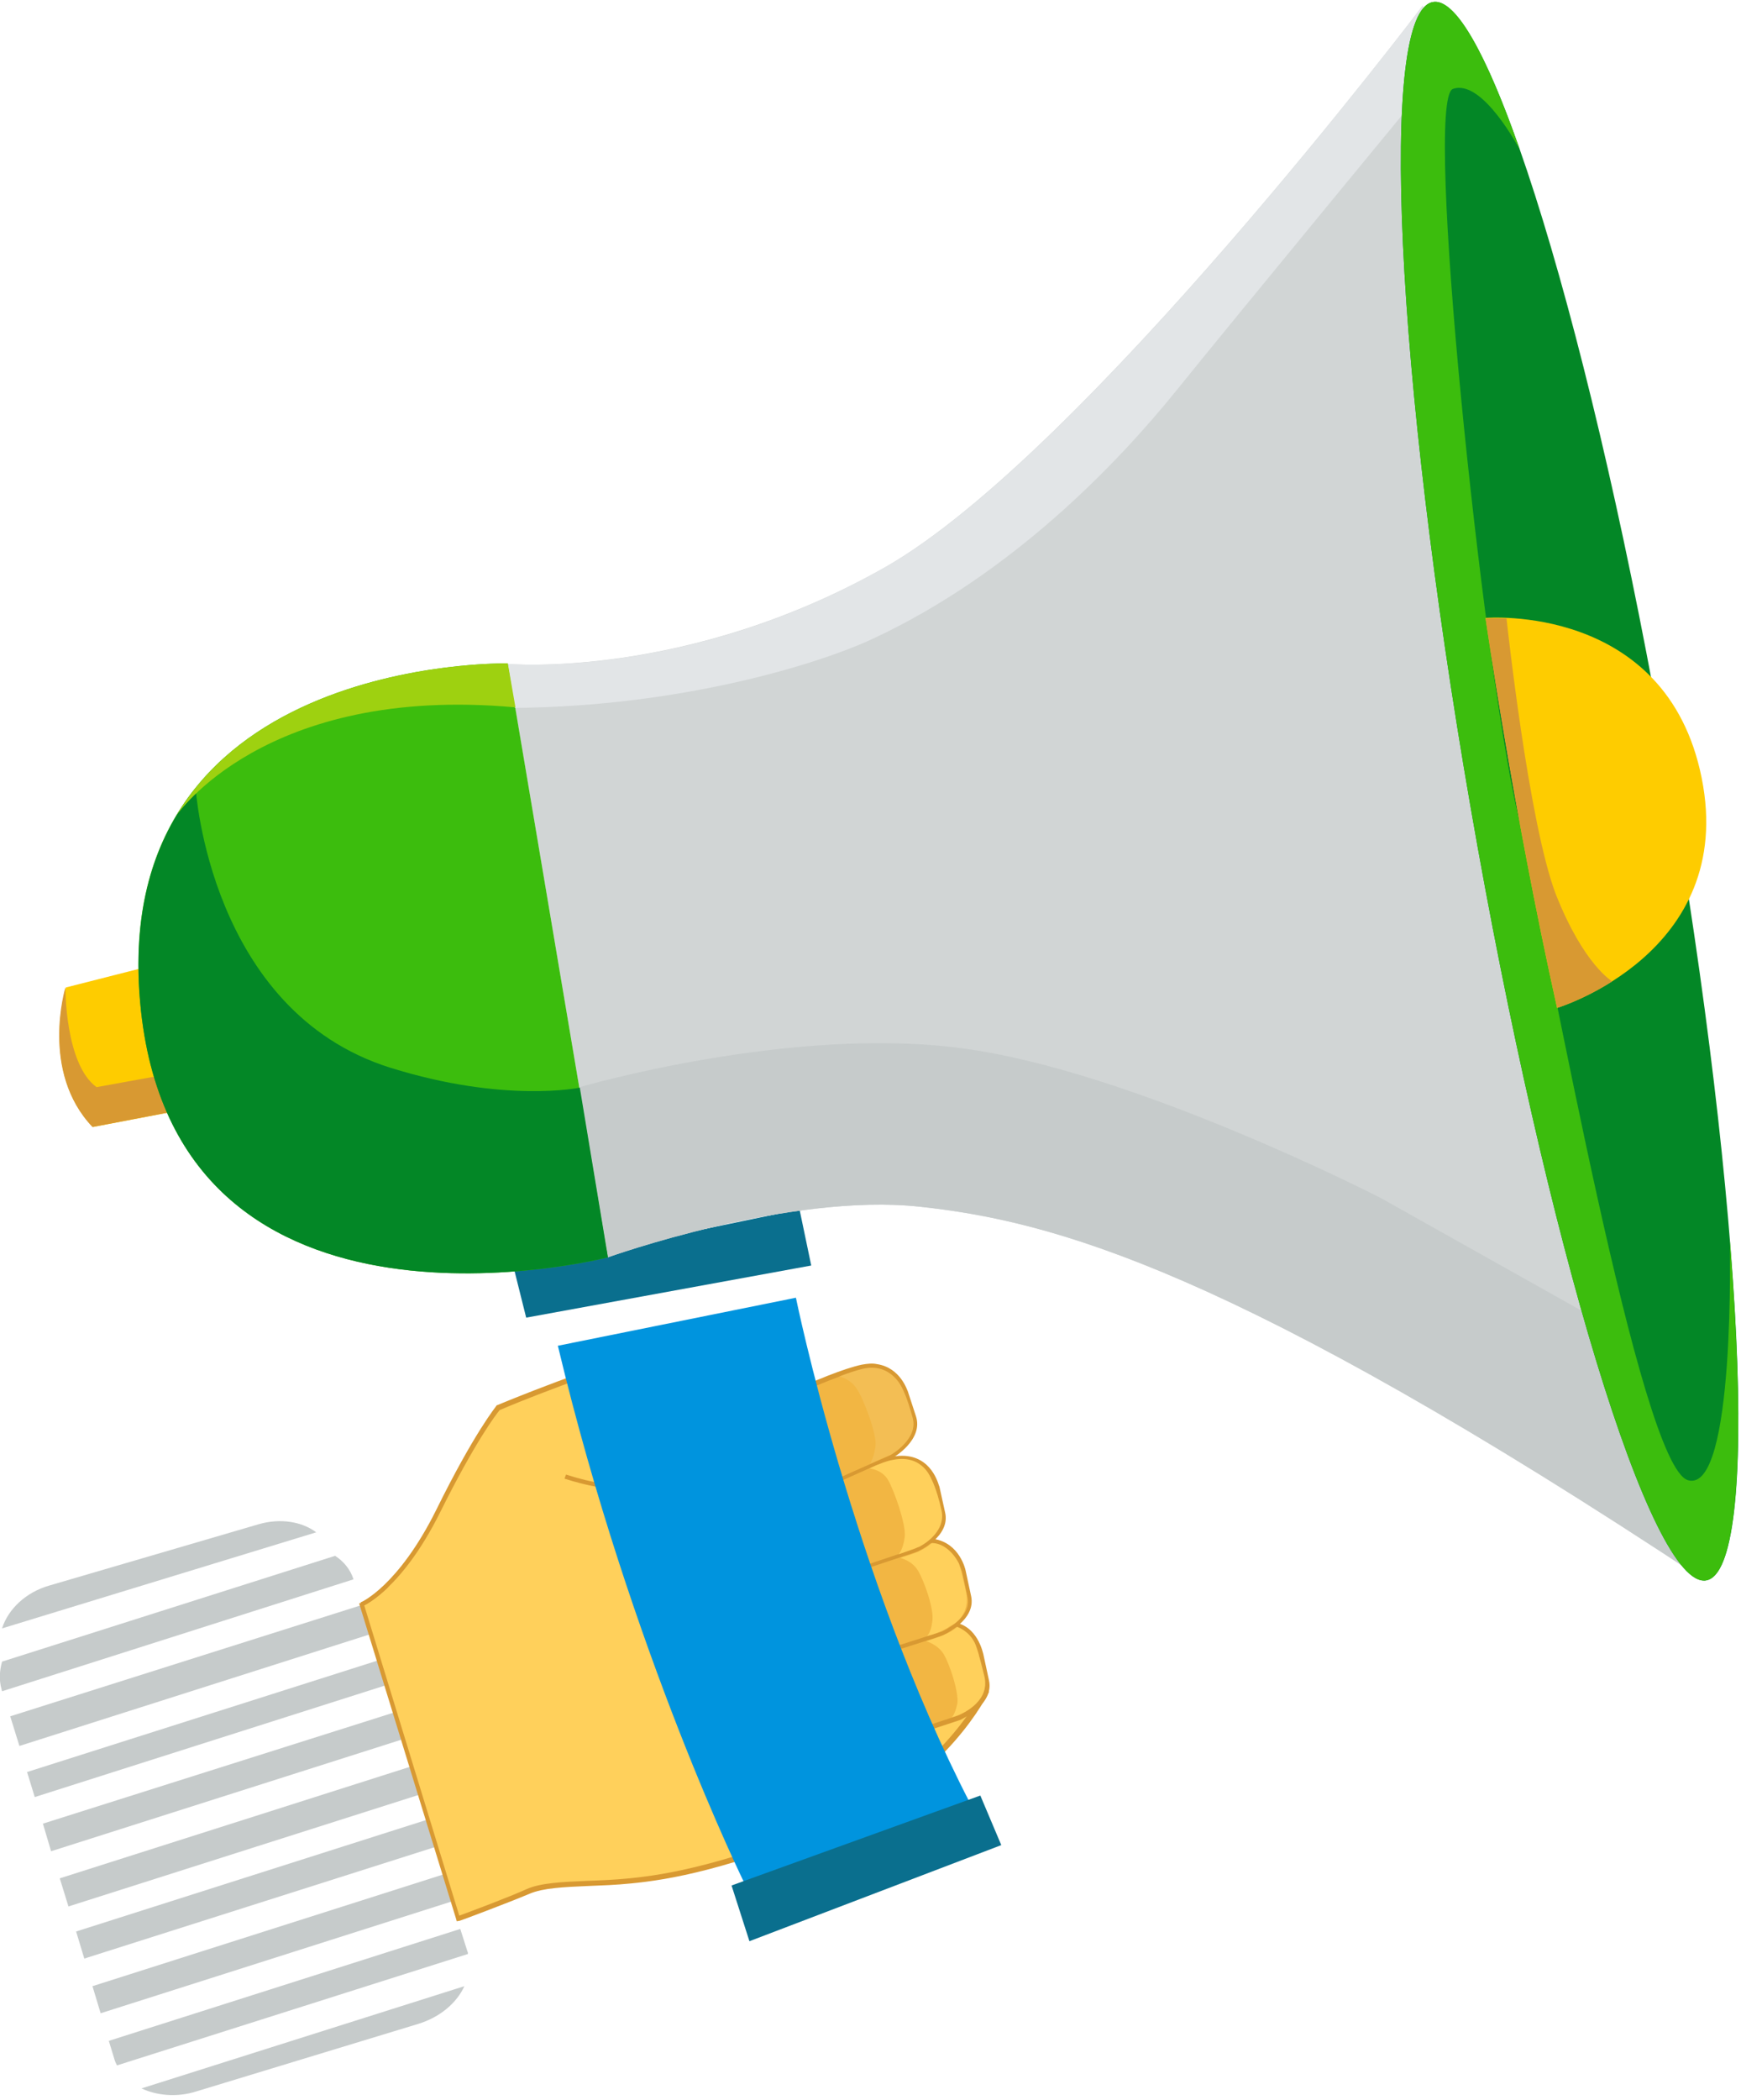 <svg id="Layer_1" xmlns="http://www.w3.org/2000/svg" xmlns:xlink="http://www.w3.org/1999/xlink" viewBox="0 0 340.8 410.9"><style>.st0,.st1{fill:#c6cbcb}.st1{clip-path:url(#SVGID_2_)}.st2{fill:#ffd05b}.st3{fill:#d89932}.st4{fill:#f2b643}.st5{fill:#f3be54}.st6{fill:#fecc00}.st7{fill:#0a6f8e}.st8{fill:#0094de}.st9{fill:#d1d5d5}.st10{fill:#3cbd0d}.st11{fill:#038726}.st12{fill:#e2e5e7}.st12,.st13,.st14{clip-path:url(#SVGID_4_)}.st13{fill:#038726}.st14{fill:#3cbd0d}.st15{fill:#9ed110}</style><path class="st0" d="M74.2 324.8L5.3 346.7l1.5 4.9 68.8-21.9-1.4-4.9zm3.1 10.2L8.4 356.8l1.6 5.4 68.8-21.9-1.5-5.3zm-6.4-21L2 335.8l1.8 5.8 68.8-21.9-1.7-5.7zm0 0"/><defs><path id="SVGID_1_" d="M0 0h340.8v410.9H0z"/></defs><clipPath id="SVGID_2_"><use xlink:href="#SVGID_1_" overflow="visible"/></clipPath><path class="st1" d="M50.7 298.2l-41 12c-4.6 1.3-8.1 4.6-9.3 8.4l61.5-18.8c-2.8-2.1-7-2.8-11.2-1.6zm14.9 6.2L.4 325.1c-.5 1.8-.6 3.6-.1 5.4l.1.4L69.2 309c-.6-1.9-1.9-3.5-3.6-4.6zm0 0"/><path class="st0" d="M27.7 408.6c3 1.4 6.9 1.8 10.7.6L81.8 396c4.3-1.3 7.6-4.1 9.1-7.4l-63.2 20zm52.8-63l-68.8 21.9 1.7 5.5 68.8-21.9-1.7-5.5zm6.4 21.1l-68.8 21.9 1.6 5.3L88.5 372l-1.6-5.3zm4.6 15.1l-1.4-4.4-68.8 21.9 1.1 3.6c.1.4.3.8.5 1.2l68.7-21.8c0-.2 0-.3-.1-.5zM83.7 356l-68.8 21.9 1.6 5.3 68.9-21.9-1.7-5.3zm0 0"/><path class="st2" d="M153.9 273.2l39 57.6s-7.9 16.5-28.6 25.2c-20.6 8.7-32.7 11.1-41.1 11.9-8.3.8-15.9.3-20 2.1s-13.7 5.3-13.7 5.3l-18.9-61.5s7.5-3 15-18.3 11.8-20.3 11.8-20.3 19.7-8.3 32.2-11.1c12.5-2.9 17.1-4.8 19.5-1 2.5 3.9 4.8 10.1 4.8 10.1zm0 0"/><path class="st3" d="M89.4 375.9l-.1-.4-19-61.8.4-.1c.1 0 7.4-3.2 14.8-18.1 7.5-15.2 11.7-20.2 11.8-20.4l.1-.1h.1c.2-.1 19.9-8.3 32.2-11.2 1.9-.4 3.7-.9 5.3-1.2 5.3-1.3 8.9-2.1 11.3-1.8 1.6.2 2.7 1 3.5 2.3 2.3 3.7 4.5 9.5 4.7 10.1l39.1 57.8-.1.2c-.1.2-8.2 16.8-28.8 25.4-21.7 9.2-33.9 11.2-41.2 11.9-2.9.3-5.9.4-8.4.5-4.8.2-8.8.4-11.4 1.5-4 1.7-13.6 5.3-13.7 5.3l-.6.1zm-18.1-61.8l18.6 60.7c1.9-.7 9.7-3.6 13.2-5.2 2.7-1.2 6.9-1.4 11.7-1.6 2.7-.1 5.4-.2 8.4-.5 7.2-.7 19.3-2.7 40.9-11.8 19-8 27.2-22.8 28.2-24.8l-38.9-57.4v-.1c0-.1-2.3-6.2-4.6-10-.7-1.1-1.6-1.7-2.9-1.9-2.2-.3-5.7.5-10.9 1.8-1.6.4-3.3.8-5.3 1.3-11.8 2.7-30.5 10.4-32 11.1-.6.7-4.7 6-11.7 20.1-6.5 13.5-13.1 17.5-14.7 18.3zm0 0"/><path class="st4" d="M192 323.7s-1.3-7.2-7.9-5.8c-7.3 1.5-24.9 7.4-33.8 11.7-7.8 3.8-9.1 5.8-8.1 11.4.9 5.6 7.3 7 10 6.2 2.6-.8 1.8 0 35.7-11.2 0 0 6.3-2.7 5.3-7.2s-1.2-5.1-1.2-5.1zm0 0"/><path class="st3" d="M149.1 347.8c-3.1-.5-6.7-2.4-7.4-6.6-1-5.9.6-8.1 8.4-11.9 8.9-4.3 26.6-10.3 33.9-11.8 1-.2 1.9-.2 2.7-.1 4.7.7 5.7 6 5.8 6.3l1.1 5.1c1 4.7-5.3 7.5-5.6 7.7-27.2 9-32 10.3-34.3 10.9-.5.1-.9.2-1.4.4-.9.1-2 .1-3.2 0zm37.5-29.6c-.7-.1-1.5-.1-2.4.1-7.2 1.5-24.8 7.4-33.7 11.7-7.9 3.8-8.8 5.8-7.9 11 .6 3.7 3.8 5.5 6.6 5.9 1 .2 2.1.1 2.8-.1.5-.2.9-.3 1.5-.4 2.3-.6 7-1.8 34.2-10.8 0 0 5.9-2.6 5-6.7l-1.1-5.1c0-.1-1-5-5-5.6zm0 0"/><path class="st4" d="M188.6 307.3s-1.2-6.5-7.9-5.8c-6.8.6-28.9 8.7-36.3 13.1-7.4 4.4-11.8 6.3-10.8 11.9.9 5.6 7.4 7 10 6.2 2.6-.8 40.9-13.1 40.9-13.1s6.2-2.7 5.3-7.2c-1.1-4.4-1.2-5.1-1.2-5.1zm0 0"/><path class="st3" d="M140.4 333.3c-3.1-.5-6.7-2.4-7.4-6.6-.9-5.4 2.9-7.6 9.1-11.2.6-.4 1.3-.8 2-1.2 7.7-4.5 29.9-12.5 36.5-13.2.8-.1 1.5-.1 2.2 0 5.1.8 6.2 6.1 6.2 6.1l1.1 5.1c1 4.7-5.3 7.5-5.6 7.7-.4.1-38.3 12.3-40.9 13.1-.9.3-2 .3-3.2.2zm42.3-31.3c-.6-.1-1.3-.1-2 0-6.6.6-28.5 8.5-36.1 13-.7.4-1.4.8-2 1.2-6.1 3.5-9.4 5.5-8.6 10.3.6 3.7 3.9 5.5 6.7 5.9 1.1.2 2.1.1 2.8-.1 2.6-.8 40.5-13 40.9-13.1 0 0 5.9-2.6 5-6.7l-1.1-5.1c-.2-.2-1.1-4.7-5.6-5.4zm0 0"/><path class="st4" d="M183.4 291.1s-1.3-6.4-8-5.7c-6.8.7-24.3 8.3-31.6 12.8-7.4 4.5-14.6 8.4-13.6 14.1 1 5.6 5.8 5.6 8.4 4.8 2.6-.9 40.7-13.6 40.7-13.6s6.2-2.8 5.2-7.2c-.9-4.6-1.1-5.2-1.1-5.2zm0 0"/><path class="st3" d="M134.9 317.7c-2-.3-4.4-1.5-5.1-5.5-1-5.6 5.6-9.6 12.6-13.8l1.2-.7c7.3-4.4 24.8-12.1 31.8-12.8.8-.1 1.6-.1 2.3 0 5.1.7 6.1 6 6.2 6l1.1 5c1.1 4.7-5.2 7.6-5.5 7.7-.4.1-38.2 12.8-40.8 13.6-.7.4-2.1.8-3.8.5zm42.7-31.9c-.7-.1-1.4-.1-2.1 0-6.8.7-24.4 8.4-31.5 12.7l-1.2.7c-6.7 4-13.1 7.9-12.2 12.9.6 3.5 2.7 4.5 4.4 4.8 1.1.2 2.3 0 3.4-.3 2.6-.8 40.3-13.5 40.7-13.6 0 0 5.8-2.7 4.9-6.7l-1.1-5.1c.1-.2-.9-4.7-5.3-5.4zm0 0"/><path class="st4" d="M177.3 272.4s-1.9-6.3-8.5-4.9c-6.7 1.4-24 9.7-30.9 14.8-6.9 5.1-13 10.7-11.5 16.2s6.3 5 8.8 3.9c2.5-1.1 39.2-17.4 39.2-17.4s5.9-3.4 4.5-7.7c-1.3-4.3-1.6-4.9-1.6-4.9zm0 0"/><path class="st3" d="M131 303.5c-1.7-.3-4-1.3-5-4.9-1.6-5.8 4.6-11.5 11.6-16.7 6.9-5.2 24.4-13.5 31.1-14.9 1.1-.2 2.1-.3 3-.1 4.6.7 5.9 5.2 6 5.3l1.6 4.9c1.5 4.6-4.4 8.1-4.7 8.2-.4.2-36.8 16.4-39.3 17.5-.6.4-2.3 1-4.3.7zm40.7-35.7c-.8-.1-1.8-.1-2.7.1-6.6 1.4-23.9 9.6-30.8 14.8-6.4 4.8-12.8 10.4-11.3 15.8.7 2.5 2.1 3.9 4.3 4.2 1.7.3 3.3-.3 3.9-.6 2.5-1.1 38.9-17.3 39.2-17.4 0 0 5.6-3.2 4.3-7.2l-1.6-4.9c-.1-.3-1.4-4.2-5.3-4.8zm0 0"/><path class="st4" d="M73.4 312.2l-2.6 1.7c0-.1 1-.5 2.6-1.7zm0 0"/><path class="st2" d="M161.6 287.6c-3.5-4.9-7.4-13.9-7.4-13.9s-2.7-6.7-5-10.6c-2.4-3.9-7.1-1.9-19.5 1-12.5 2.9-32.2 11.1-32.2 11.1s-4.3 5-11.8 20.3c-4.8 9.7-9.5 14.5-12.4 16.7l37.2-23.5c21.2 6.9 27.7-4.3 27.7-4.3 1.9 6.7 5.7 12.3 10.5 15.4 4.8 3.1 15.1 3.5 17.6 1.3 2.7-2.3-1.2-8.6-4.7-13.5zm0 0"/><path class="st3" d="M70.9 314.3l-.3-.8c.1 0 7.4-3.2 14.8-18.1 7.5-15.2 11.7-20.2 11.8-20.4l.1-.1h.1c.2-.1 19.9-8.3 32.2-11.2 1.9-.4 3.7-.9 5.3-1.3 8.6-2.1 12.6-3 14.7.5 2.4 3.9 5 10.6 5.1 10.7 0 .1 3.9 9 7.3 13.8 3.7 5.2 7.6 11.6 4.8 14.1-2.9 2.6-13.4 1.9-18.2-1.2-4.7-3-8.4-8.4-10.4-14.8-2 2.4-9.6 9.6-27.7 3.8l.3-.8c20.7 6.7 27.1-4 27.2-4.1l.5-.9.3 1c1.9 6.6 5.6 12.1 10.3 15.2 4.7 3 14.8 3.4 17.1 1.3 2.6-2.3-3.1-10.3-4.9-12.9-3.4-4.9-7.4-13.9-7.4-14 0-.1-2.7-6.7-5-10.5-1.8-3-5.3-2.2-13.8-.1-1.6.4-3.3.8-5.3 1.3-11.8 2.7-30.5 10.4-32 11.1-.6.7-4.7 6-11.7 20.1-7.5 15-14.9 18.1-15.2 18.3zm0 0"/><path class="st5" d="M170.3 286.4c2.6-1.2 4.1-1.8 4.1-1.8s5.5-3.1 4.2-7.4c-1.1-4-1.9-5.4-1.9-5.4s-2.1-5.3-7.8-4c-1.2.3-2.8.8-4.6 1.5 0 0 2.2.5 3.4 2.4 1.3 1.9 3.9 8.7 3.7 11.1-.3 2.4-1.1 3.6-1.1 3.6zm0 0"/><path class="st2" d="M175.9 304.1c2.6-.9 4.1-1.5 4.1-1.5s5.3-2.6 4.3-7.1-2-6.1-2-6.1-1.6-4.9-7.4-3.8c-1.2.2-2.6.7-4.7 1.7 0 0 2.4.2 3.6 2.2 1.2 2 3.6 8.8 3.3 11.2-.3 2.5-1.2 3.4-1.2 3.4zm5.5 16c3-.7 4.5-1.9 4.5-1.9s4.2-1.7 3.2-6.7c-.9-4.3-1.4-5.6-1.4-5.6s-1.9-4-5.3-4c-1.7 1.5-3.5 2.1-6.2 2.9 0 0 2.3.5 3.5 2.5 1.2 2 3.2 7.6 2.8 9.9-.3 2.5-1.1 2.9-1.1 2.9zm4.9 15.9c3.3-.9 7.4-3.7 6.4-8-1-4.2-1.6-5.8-1.6-5.8s-.6-2.6-3.7-3.9c-1.7 1.4-3.6 2-6.1 2.8 0 0 2.2.6 3.4 2.5 1.2 2 3 7.4 2.7 9.7-.5 2.3-1.1 2.7-1.1 2.7zm0 0"/><path class="st6" d="M29.4 189l-16.5 4.2s-5.1 16.5 5.3 27.3l15.7-3-4.5-28.5zm0 0"/><path class="st3" d="M32.7 210.2l1.1 7.3-15.7 3c-10.3-10.8-5.3-27.3-5.3-27.3s-.1 15 6.1 19.5l13.8-2.5zm0 0"/><path class="st7" d="M156.5 236.6l2.3 11-55.8 10.2-2.4-9.6 55.9-11.6zm0 0"/><path class="st8" d="M155.8 253.9s11.1 54.4 34.1 98.9l-44.1 15.8s-22.2-45-36.6-105.3l46.6-9.4zm0 0"/><path class="st7" d="M191.9 351.3l-48.7 17.6 3.5 10.9L196 361l-4.1-9.7zm0 0"/><path class="st9" d="M278.5 1.1s-66.3 87.6-105.1 109.8c-38.9 22.1-74 19-74 19L119 246s35.4-12.7 61.1-9.9c25.8 2.8 61.1 11.9 153.7 73.2L278.5 1.1zm0 0"/><path class="st10" d="M99.4 129.8s-79.4-1.7-71.8 68C35.2 267.5 119 246 119 246L99.4 129.8zm0 0"/><path class="st0" d="M113.5 212.7L119 246s35.4-12.7 61.1-9.9c25.8 2.8 61.1 11.9 153.7 73.2l-7.9-43.7-55.6-31.2s-48.4-24.9-82-29.3c-33.5-4.5-74.8 7.6-74.8 7.6zm0 0"/><path class="st11" d="M38.3 154.2c-8 9.9-12.8 23.9-10.7 43.6C35.2 267.5 119 246 119 246l-5.5-33.2s-14.7 3.1-37.1-3.9c-35.4-11.1-38.1-54.7-38.1-54.7zm0 0"/><defs><path id="SVGID_3_" d="M0 0h340.8v410.9H0z"/></defs><clipPath id="SVGID_4_"><use xlink:href="#SVGID_3_" overflow="visible"/></clipPath><path class="st12" d="M100.8 138.5l-1.4-8.6s35.1 3.2 74-19C212.2 88.8 278.5 1.1 278.5 1.1l2.4 13.6s-40.4 49-50.7 61.8c-11.5 14.2-32.1 35.8-59.4 48.5-10.5 4.9-37.3 13.2-70 13.5zm0 0"/><path class="st13" d="M326.6 151.4c14.8 85.3 18.1 155.9 7.4 157.8-10.7 1.9-31.3-65.8-46.1-151.1C273.1 72.9 269.8 2.2 280.5.4c10.7-1.9 31.4 65.7 46.1 151zm0 0"/><path class="st14" d="M338.6 242.6c3.2 39.3 1.8 65.5-4.6 66.6-10.7 1.9-31.3-65.8-46.1-151.1C273.1 72.9 269.8 2.2 280.5.4c4.4-.8 10.4 10 17 28.9 0 0-7.3-14-13.1-11.9-5.8 2.1 5.9 112.1 12.6 141.4 6.6 29.3 24 127.9 33.4 130.8 9.4 2.8 8.2-47 8.2-47zm0 0"/><path class="st6" d="M304.8 197.2s35.2-10.7 28.3-45c-6.9-34.3-42.3-31.3-42.3-31.3s5.4 37.7 14 76.3zm0 0"/><path class="st15" d="M100.9 138.4l-1.5-8.6s-46.5-1-64.9 29.8c0 0 17.2-25.7 66.4-21.2zm0 0"/><path class="st3" d="M315.6 192c-5.8 3.7-10.8 5.2-10.8 5.2-8.6-38.6-14-76.2-14-76.2s1.6-.1 4.1 0c0 0 4.3 40.1 9.7 54.1 5.5 13.8 11 16.9 11 16.9zm0 0"/></svg>